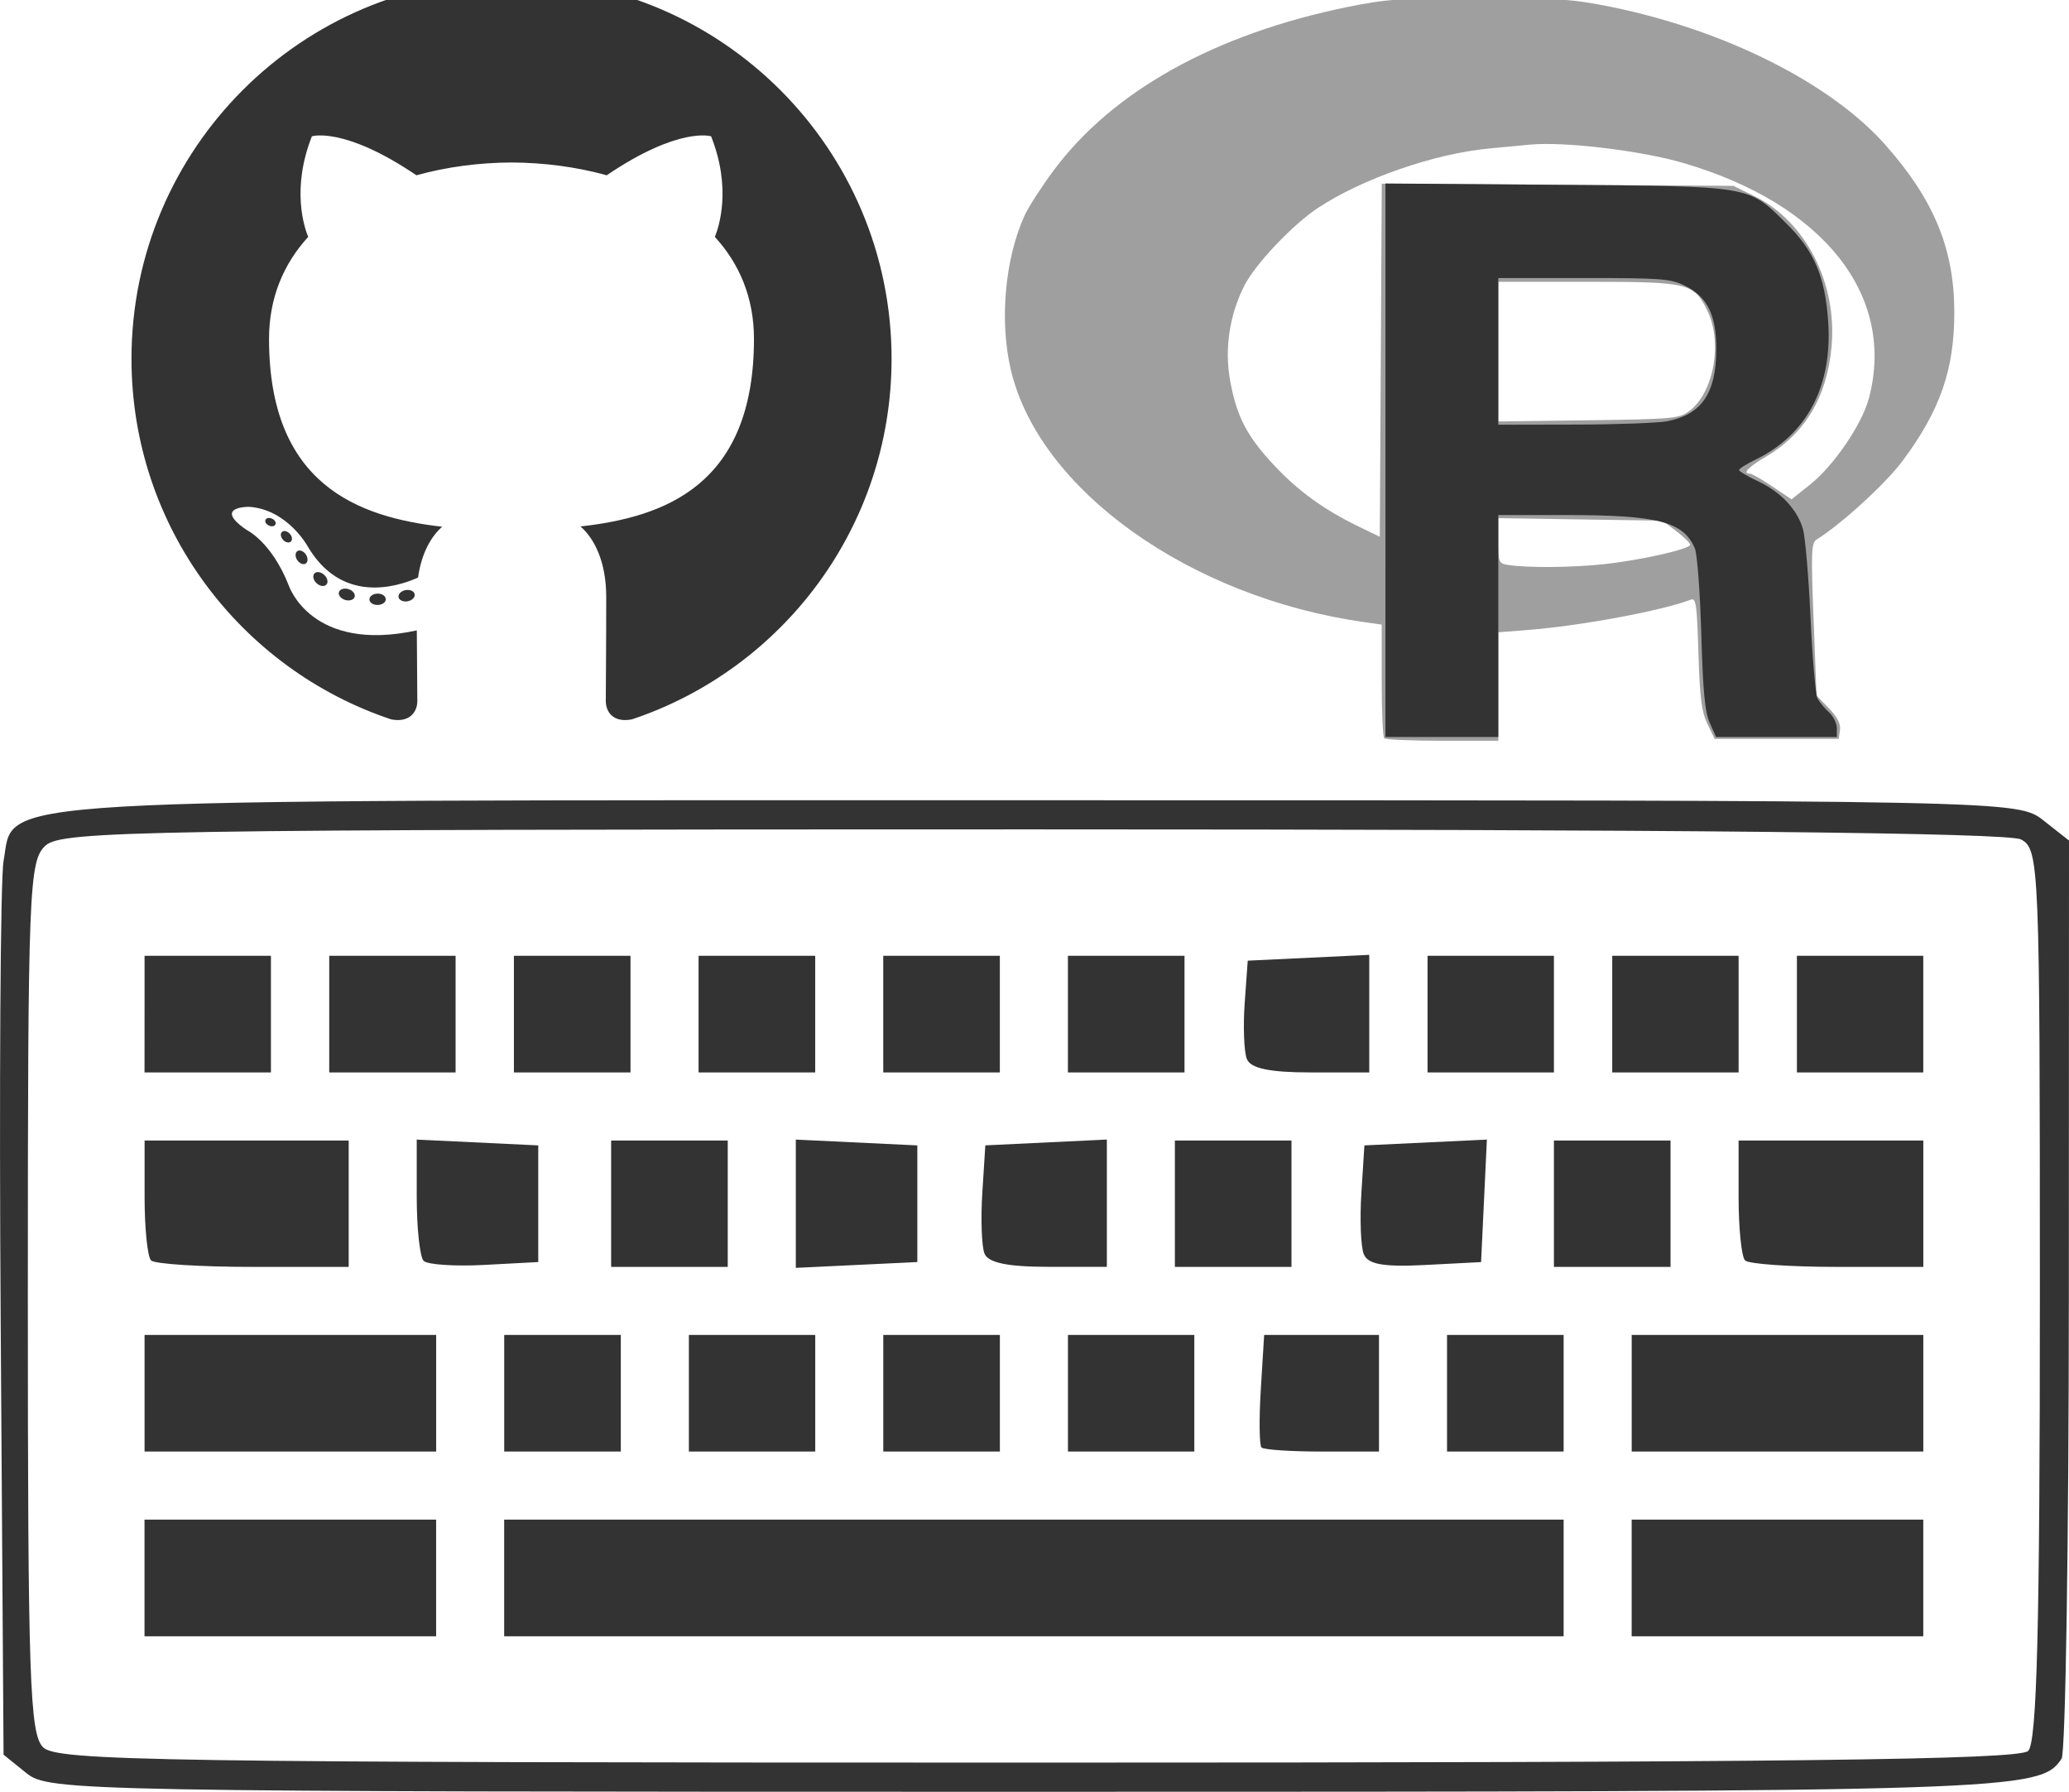 <?xml version="1.0" encoding="UTF-8" standalone="no"?>
<!-- Created with Inkscape (http://www.inkscape.org/) -->

<svg
   xmlns:dc="http://purl.org/dc/elements/1.1/"
   xmlns:cc="http://creativecommons.org/ns#"
   xmlns:rdf="http://www.w3.org/1999/02/22-rdf-syntax-ns#"
   xmlns:svg="http://www.w3.org/2000/svg"
   xmlns="http://www.w3.org/2000/svg"
   xmlns:sodipodi="http://sodipodi.sourceforge.net/DTD/sodipodi-0.dtd"
   xmlns:inkscape="http://www.inkscape.org/namespaces/inkscape"
   width="56.321mm"
   height="48.768mm"
   viewBox="0 0 56.321 48.768"
   version="1.1"
   id="svg8"
   inkscape:version="0.92.1 r15371"
   sodipodi:docname="logo_keyboard.svg">
  <defs
     id="defs2" />
  <sodipodi:namedview
     id="base"
     pagecolor="#ffffff"
     bordercolor="#666666"
     borderopacity="1.0"
     inkscape:pageopacity="0.0"
     inkscape:pageshadow="2"
     inkscape:zoom="1.4"
     inkscape:cx="168.50074"
     inkscape:cy="275.1765"
     inkscape:document-units="mm"
     inkscape:current-layer="layer1"
     showgrid="false"
     inkscape:window-width="1920"
     inkscape:window-height="1057"
     inkscape:window-x="-8"
     inkscape:window-y="-8"
     inkscape:window-maximized="1"
     fit-margin-top="0"
     fit-margin-left="0"
     fit-margin-right="0"
     fit-margin-bottom="0" />
  <g
     inkscape:label="Calque 1"
     inkscape:groupmode="layer"
     id="layer1"
     transform="translate(-67.239,54.282)">
    <path
       style="opacity:1;vector-effect:none;fill:#333333;fill-opacity:1;stroke-width:0.265;stroke-linecap:butt;stroke-linejoin:miter;stroke-miterlimit:4;stroke-dasharray:none;stroke-dashoffset:0;stroke-opacity:1"
       d="M 67.961,-6.019 67.336,-6.524 67.258,-18.256 c -0.043,-6.452 -0.008,-12.118 0.078,-12.591 0.317,-1.74 -1.144,-1.654 28.262,-1.654 26.478,0 26.57,0.002 27.265,0.548 l 0.697,0.548 -0.004,12.35 c -0.002,6.793 -0.091,12.481 -0.198,12.641 -0.588,0.881 -1.174,0.9 -28.061,0.9 -25.902,0 -26.73,-0.015 -27.336,-0.506 z m 54.488,-0.606 c 0.238,-0.238 0.318,-3.361 0.318,-12.426 0,-11.701 -0.017,-12.118 -0.512,-12.383 -0.343,-0.184 -9.216,-0.274 -26.901,-0.274 -24.184,0 -26.429,0.037 -26.873,0.438 -0.455,0.412 -0.484,1.144 -0.484,12.284 0,10.417 0.05,11.897 0.416,12.262 0.372,0.372 3.191,0.416 27.067,0.416 20.376,0 26.726,-0.075 26.969,-0.318 z M 71.173,-11.334 v -1.587 h 3.969 3.969 v 1.587 1.587 h -3.969 -3.969 z m 9.79,0 v -1.587 h 14.42 14.42 v 1.587 1.587 H 95.382 80.963 Z m 30.692,0 v -1.587 h 3.969 3.969 v 1.587 1.587 h -3.969 -3.969 z m -40.481,-5.027 v -1.587 h 3.969 3.969 v 1.587 1.587 h -3.969 -3.969 z m 9.79,0 v -1.587 h 1.587 1.587 v 1.587 1.587 h -1.587 -1.587 z m 5.027,0 v -1.587 h 1.72 1.72 v 1.587 1.587 h -1.72 -1.72 z m 5.292,0 v -1.587 h 1.587 1.587 v 1.587 1.587 h -1.587 -1.587 z m 5.027,0 v -1.587 h 1.72 1.72 v 1.587 1.587 h -1.72 -1.72 z m 5.27,1.478 c -0.061,-0.06 -0.07,-0.775 -0.02,-1.587 l 0.091,-1.478 h 1.563 1.563 v 1.587 1.587 h -1.543 c -0.849,0 -1.593,-0.049 -1.654,-0.11 z m 5.049,-1.478 v -1.587 h 1.587 1.587 v 1.587 1.587 h -1.587 -1.587 z m 5.027,0 v -1.587 h 3.969 3.969 v 1.587 1.587 h -3.969 -3.969 z m -40.305,-3.616 c -0.097,-0.097 -0.176,-0.871 -0.176,-1.72 v -1.543 h 2.778 2.778 v 1.72 1.72 h -2.602 c -1.431,0 -2.681,-0.079 -2.778,-0.176 z m 7.42,0.012 c -0.103,-0.103 -0.188,-0.888 -0.188,-1.744 v -1.556 l 1.654,0.079 1.654,0.079 v 1.587 1.588 l -1.466,0.078 c -0.806,0.043 -1.55,-0.007 -1.654,-0.11 z m 5.104,-1.555 v -1.72 h 1.587 1.587 v 1.72 1.72 h -1.587 -1.587 z m 5.027,0 v -1.745 l 1.654,0.079 1.654,0.079 v 1.587 1.588 l -1.654,0.079 -1.654,0.079 z m 5.135,1.355 c -0.077,-0.2 -0.103,-0.945 -0.058,-1.654 l 0.082,-1.289 1.654,-0.079 1.654,-0.079 v 1.732 1.732 h -1.596 c -1.111,0 -1.638,-0.111 -1.736,-0.364 z m 5.184,-1.355 v -1.72 h 1.587 1.587 v 1.72 1.72 h -1.587 -1.587 z m 5.14,1.369 c -0.08,-0.208 -0.108,-0.958 -0.063,-1.667 l 0.082,-1.289 1.667,-0.079 1.667,-0.079 -0.079,1.667 -0.079,1.667 -1.525,0.079 c -1.132,0.059 -1.562,-0.018 -1.669,-0.298 z m 5.178,-1.369 v -1.72 h 1.587 1.587 v 1.72 1.72 h -1.587 -1.587 z m 5.203,1.543 c -0.097,-0.097 -0.176,-0.871 -0.176,-1.72 v -1.543 h 2.514 2.514 v 1.72 1.72 h -2.337 c -1.285,0 -2.417,-0.079 -2.514,-0.176 z m -43.568,-6.703 v -1.587 h 1.72 1.72 v 1.587 1.587 H 72.893 71.173 Z m 5.027,0 v -1.587 h 1.72 1.72 v 1.587 1.587 h -1.72 -1.72 z m 5.027,0 v -1.587 h 1.587 1.587 v 1.587 1.587 h -1.587 -1.587 z m 5.027,0 v -1.587 h 1.587 1.588 v 1.587 1.587 h -1.588 -1.587 z m 5.027,0 v -1.587 h 1.587 1.587 v 1.587 1.587 h -1.587 -1.587 z m 5.027,0 v -1.587 h 1.587 1.587 v 1.587 1.587 h -1.587 -1.587 z m 4.87,1.221 c -0.077,-0.202 -0.103,-0.886 -0.058,-1.521 l 0.083,-1.155 1.654,-0.079 1.654,-0.079 v 1.6 1.6 h -1.596 c -1.116,0 -1.638,-0.11 -1.736,-0.367 z m 4.92,-1.221 v -1.587 h 1.72 1.72 v 1.587 1.587 h -1.72 -1.72 z m 5.027,0 v -1.587 h 1.72 1.72 v 1.587 1.587 h -1.72 -1.72 z m 5.027,0 v -1.587 h 1.72 1.72 v 1.587 1.587 h -1.72 -1.72 z"
       id="path4586"
       inkscape:connector-curvature="0" />
    <g
       transform="matrix(0.42,0,0,0.42,557.72,-753.286)"
       id="g3"
       style="opacity:1;vector-effect:none;fill:#333333;fill-opacity:1;stroke-width:0.629;stroke-linecap:butt;stroke-linejoin:miter;stroke-miterlimit:4;stroke-dasharray:none;stroke-dashoffset:0;stroke-opacity:1">
      <path
         inkscape:connector-curvature="0"
         d="m -1134.66,1662.916 c -13.601,0 -24.63,11.027 -24.63,24.63 0,10.882 7.057,20.114 16.843,23.371 1.231,0.228 1.683,-0.534 1.683,-1.185 0,-0.587 -0.023,-2.528 -0.033,-4.586 -6.852,1.49 -8.298,-2.906 -8.298,-2.906 -1.121,-2.847 -2.735,-3.604 -2.735,-3.604 -2.235,-1.529 0.169,-1.497 0.169,-1.497 2.473,0.174 3.776,2.538 3.776,2.538 2.197,3.765 5.762,2.676 7.168,2.047 0.221,-1.592 0.859,-2.679 1.564,-3.294 -5.471,-0.623 -11.222,-2.735 -11.222,-12.172 0,-2.689 0.962,-4.886 2.538,-6.611 -0.256,-0.621 -1.099,-3.126 0.239,-6.518 0,0 2.068,-0.662 6.775,2.525 1.965,-0.546 4.072,-0.82 6.165,-0.829 2.093,0.01 4.202,0.283 6.17,0.829 4.701,-3.187 6.766,-2.525 6.766,-2.525 1.341,3.393 0.497,5.898 0.242,6.518 1.579,1.725 2.535,3.922 2.535,6.611 0,9.46 -5.762,11.543 -11.246,12.153 0.883,0.764 1.67,2.263 1.67,4.561 0,3.296 -0.028,5.948 -0.028,6.759 0,0.656 0.443,1.424 1.692,1.182 9.781,-3.26 16.83,-12.49 16.83,-23.368 0,-13.603 -11.027,-24.63 -24.63,-24.63 z"
         id="path5"
         style="clip-rule:evenodd;vector-effect:none;fill:#333333;fill-opacity:1;fill-rule:evenodd;stroke-width:0.629;stroke-linecap:butt;stroke-linejoin:miter;stroke-miterlimit:4;stroke-dasharray:none;stroke-dashoffset:0;stroke-opacity:1" />
      <path
         inkscape:connector-curvature="0"
         d="m -1149.961,1698.279 c -0.054,0.123 -0.247,0.159 -0.422,0.075 -0.179,-0.08 -0.279,-0.247 -0.221,-0.37 0.053,-0.126 0.246,-0.161 0.424,-0.077 0.179,0.081 0.281,0.249 0.219,0.372 z m -0.303,-0.225"
         id="path7"
         style="vector-effect:none;fill:#333333;fill-opacity:1;stroke-width:0.629;stroke-linecap:butt;stroke-linejoin:miter;stroke-miterlimit:4;stroke-dasharray:none;stroke-dashoffset:0;stroke-opacity:1" />
      <path
         inkscape:connector-curvature="0"
         d="m -1148.963,1699.392 c -0.117,0.109 -0.347,0.058 -0.503,-0.114 -0.161,-0.172 -0.191,-0.402 -0.072,-0.512 0.121,-0.109 0.344,-0.058 0.505,0.114 0.161,0.174 0.193,0.402 0.07,0.512 z m -0.235,-0.252"
         id="path9"
         style="vector-effect:none;fill:#333333;fill-opacity:1;stroke-width:0.629;stroke-linecap:butt;stroke-linejoin:miter;stroke-miterlimit:4;stroke-dasharray:none;stroke-dashoffset:0;stroke-opacity:1" />
      <path
         inkscape:connector-curvature="0"
         d="m -1147.992,1700.811 c -0.151,0.105 -0.398,0.01 -0.55,-0.212 -0.151,-0.219 -0.151,-0.482 0,-0.587 0.153,-0.105 0.396,-0.01 0.55,0.207 0.151,0.223 0.151,0.486 0,0.593 z m 0,0"
         id="path11"
         style="vector-effect:none;fill:#333333;fill-opacity:1;stroke-width:0.629;stroke-linecap:butt;stroke-linejoin:miter;stroke-miterlimit:4;stroke-dasharray:none;stroke-dashoffset:0;stroke-opacity:1" />
      <path
         inkscape:connector-curvature="0"
         d="m -1146.662,1702.181 c -0.135,0.149 -0.423,0.109 -0.633,-0.094 -0.215,-0.198 -0.275,-0.48 -0.14,-0.629 0.137,-0.149 0.426,-0.107 0.638,0.094 0.214,0.198 0.279,0.482 0.135,0.629 z m 0,0"
         id="path13"
         style="vector-effect:none;fill:#333333;fill-opacity:1;stroke-width:0.629;stroke-linecap:butt;stroke-linejoin:miter;stroke-miterlimit:4;stroke-dasharray:none;stroke-dashoffset:0;stroke-opacity:1" />
      <path
         inkscape:connector-curvature="0"
         d="m -1144.826,1702.977 c -0.06,0.193 -0.337,0.28 -0.615,0.198 -0.279,-0.085 -0.461,-0.31 -0.405,-0.505 0.058,-0.194 0.336,-0.285 0.617,-0.198 0.279,0.084 0.461,0.308 0.403,0.505 z m 0,0"
         id="path15"
         style="vector-effect:none;fill:#333333;fill-opacity:1;stroke-width:0.629;stroke-linecap:butt;stroke-linejoin:miter;stroke-miterlimit:4;stroke-dasharray:none;stroke-dashoffset:0;stroke-opacity:1" />
      <path
         inkscape:connector-curvature="0"
         d="m -1142.811,1703.124 c 0.01,0.203 -0.23,0.372 -0.523,0.375 -0.294,0.01 -0.533,-0.158 -0.536,-0.358 0,-0.205 0.231,-0.372 0.526,-0.377 0.293,-0.01 0.533,0.158 0.533,0.359 z m 0,0"
         id="path17"
         style="vector-effect:none;fill:#333333;fill-opacity:1;stroke-width:0.629;stroke-linecap:butt;stroke-linejoin:miter;stroke-miterlimit:4;stroke-dasharray:none;stroke-dashoffset:0;stroke-opacity:1" />
      <path
         inkscape:connector-curvature="0"
         d="m -1140.935,1702.805 c 0.035,0.198 -0.169,0.402 -0.459,0.456 -0.286,0.053 -0.55,-0.07 -0.587,-0.267 -0.035,-0.203 0.172,-0.407 0.457,-0.459 0.291,-0.051 0.552,0.068 0.589,0.27 z m 0,0"
         id="path19"
         style="vector-effect:none;fill:#333333;fill-opacity:1;stroke-width:0.629;stroke-linecap:butt;stroke-linejoin:miter;stroke-miterlimit:4;stroke-dasharray:none;stroke-dashoffset:0;stroke-opacity:1" />
    </g>
    <g
       id="g4550"
       transform="matrix(0.387,0,0,0.387,64.632,1.887)"
       style="opacity:1;vector-effect:none;fill:#333333;fill-opacity:1;stroke-width:0.767;stroke-linecap:butt;stroke-linejoin:miter;stroke-miterlimit:4;stroke-dasharray:none;stroke-dashoffset:0;stroke-opacity:1">
      <g
         id="g4588">
        <path
           inkscape:connector-curvature="0"
           id="path4554"
           d="m 104.101,-93.219 c -0.097,-0.097 -0.176,-1.935 -0.176,-4.085 v -3.908 l -1.257,-0.178 c -12.241,-1.736 -22.826,-9.289 -24.824,-17.715 -0.816,-3.438 -0.428,-7.826 0.96,-10.876 0.272,-0.599 1.194,-2.027 2.047,-3.175 4.159,-5.593 11.359,-9.593 20.693,-11.498 2.683,-0.548 3.777,-0.621 9.26,-0.621 5.483,0 6.577,0.073 9.26,0.621 8.037,1.64 15.466,5.38 19.302,9.718 3.403,3.847 4.829,7.307 4.836,11.731 0.007,4.059 -0.996,6.939 -3.658,10.503 -1.186,1.588 -4.295,4.429 -6.023,5.504 -0.379,0.236 -0.403,0.843 -0.218,5.622 l 0.208,5.357 0.869,0.896 c 0.592,0.611 0.84,1.096 0.78,1.522 l -0.088,0.626 h -4.364 -4.364 l -0.51,-1.058 c -0.41,-0.851 -0.533,-1.825 -0.631,-4.977 -0.107,-3.479 -0.169,-3.9 -0.551,-3.752 -2.003,0.774 -7.725,1.837 -11.476,2.131 l -2.051,0.161 v 3.814 3.814 h -3.925 c -2.159,0 -4.004,-0.079 -4.101,-0.176 z m 15.434,-12.241 c 2.571,-0.271 6.085,-1.063 6.085,-1.371 0,-0.114 -0.437,-0.541 -0.971,-0.949 l -0.971,-0.741 -5.776,-0.088 -5.776,-0.088 v 1.592 c 0,1.534 0.027,1.596 0.728,1.703 1.364,0.207 4.427,0.181 6.681,-0.057 z m -3.239,-26.685 12.367,0.076 1.493,0.733 c 3.588,1.762 5.813,6.109 5.412,10.571 -0.318,3.533 -1.862,6.122 -4.62,7.746 -1.257,0.74 -1.681,1.191 -1.121,1.191 0.131,0 0.842,0.407 1.581,0.904 l 1.343,0.904 1.301,-1.036 c 1.675,-1.334 3.652,-4.233 4.142,-6.075 1.917,-7.204 -3.184,-13.664 -13.067,-16.55 -2.972,-0.868 -8.347,-1.512 -10.752,-1.289 -1.019,0.095 -2.328,0.218 -2.91,0.275 -3.901,0.379 -8.925,2.128 -12.039,4.19 -1.787,1.184 -4.396,3.942 -5.166,5.461 -1.053,2.078 -1.406,4.484 -0.988,6.727 0.466,2.5 1.174,3.855 3.084,5.902 1.687,1.808 3.524,3.136 5.98,4.323 l 1.455,0.703 0.069,-12.416 0.069,-12.416 z m 9.239,15.934 c 1.745,-1.277 2.392,-4.835 1.289,-7.092 -0.944,-1.931 -1.302,-2.017 -8.414,-2.018 l -6.284,-9.9e-4 v 4.912 4.912 l 6.331,-0.084 c 5.907,-0.078 6.381,-0.12 7.078,-0.63 z"
           style="vector-effect:none;fill:#9f9f9f;fill-opacity:1;stroke-width:0.767;stroke-linecap:butt;stroke-linejoin:miter;stroke-miterlimit:4;stroke-dasharray:none;stroke-dashoffset:0;stroke-opacity:1" />
        <path
           inkscape:connector-curvature="0"
           id="path4552"
           d="m 104.19,-112.771 v -19.464 l 11.972,0.093 c 13.939,0.108 13.505,0.035 16.229,2.72 1.947,1.919 2.717,3.719 2.937,6.868 0.319,4.553 -1.475,7.975 -5.107,9.739 -0.639,0.31 -1.161,0.639 -1.161,0.731 0,0.092 0.605,0.45 1.344,0.796 1.594,0.746 2.75,1.978 3.152,3.356 0.16,0.55 0.4,3.349 0.532,6.221 0.132,2.872 0.354,5.433 0.492,5.692 0.138,0.259 0.501,0.695 0.805,0.971 0.305,0.276 0.554,0.78 0.554,1.122 v 0.62 h -4.247 -4.247 l -0.443,-0.992 c -0.345,-0.772 -0.477,-2.164 -0.598,-6.284 -0.086,-2.916 -0.288,-5.603 -0.45,-5.985 -0.802,-1.887 -2.591,-2.35 -9.078,-2.35 h -4.749 v 7.805 7.805 h -3.969 -3.969 z m 19.806,-2.742 c 2.42,-0.467 3.444,-1.949 3.464,-5.01 0.016,-2.454 -0.625,-3.754 -2.236,-4.534 -0.995,-0.482 -1.634,-0.529 -7.095,-0.529 h -6.002 v 5.159 5.159 l 5.358,-0.011 c 2.947,-0.006 5.877,-0.112 6.511,-0.234 z"
           style="vector-effect:none;fill:#333333;fill-opacity:1;stroke-width:0.767;stroke-linecap:butt;stroke-linejoin:miter;stroke-miterlimit:4;stroke-dasharray:none;stroke-dashoffset:0;stroke-opacity:1" />
      </g>
    </g>
  </g>
</svg>
